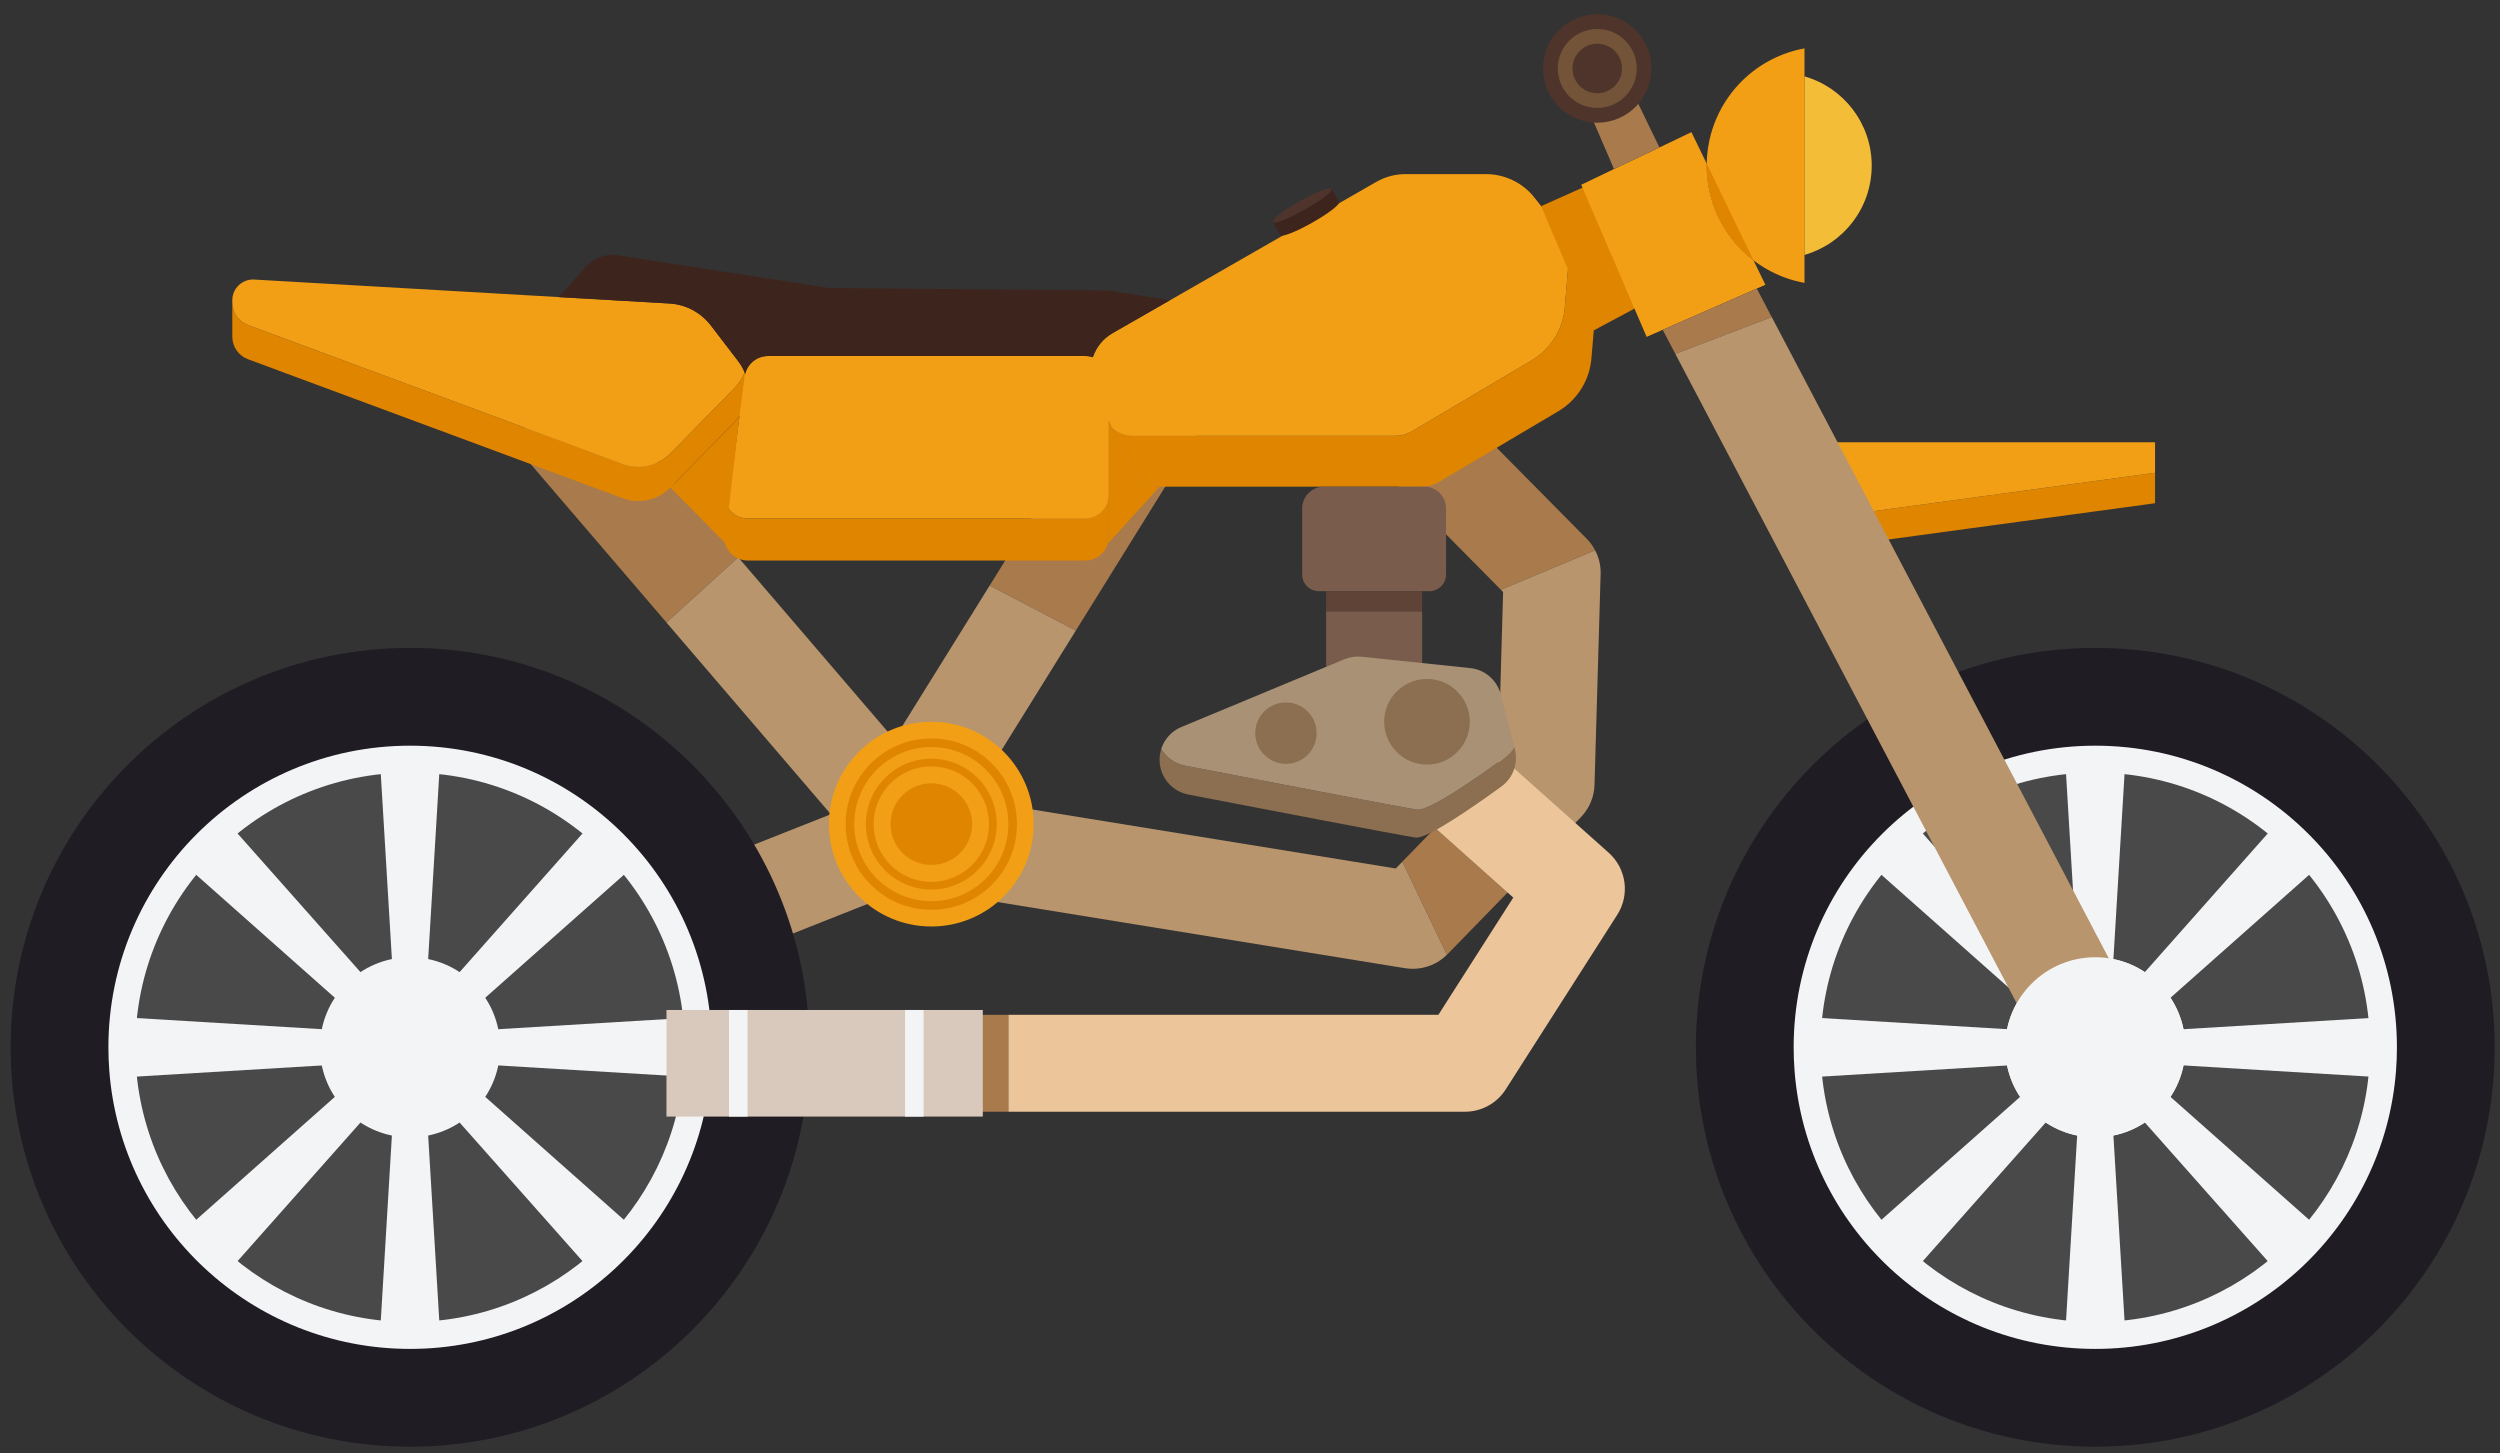 <?xml version="1.0" encoding="UTF-8"?>
<svg width="117px" height="68px" viewBox="0 0 117 68" version="1.1" xmlns="http://www.w3.org/2000/svg" xmlns:xlink="http://www.w3.org/1999/xlink">
    <rect x="0" y="0" width="117" height="68" fill="#333333" stroke="none"/>
    <!-- Generator: Sketch 52.6 (67491) - http://www.bohemiancoding.com/sketch -->
    <title>分组 19</title>
    <desc>Created with Sketch.</desc>
    <g id="图示" stroke="none" stroke-width="1" fill="none" fill-rule="evenodd">
        <g id="交通工具" transform="translate(-224, -537)">
            <g id="分组-19" transform="translate(224, 537)">
                <polygon id="Fill-777" fill="#B8956D" points="35.786 44.211 34.116 39.994 39.419 37.894 41.089 42.111"></polygon>
                <path d="M0.498,49.014 C0.498,59.337 8.866,67.706 19.189,67.706 C29.513,67.706 37.881,59.337 37.881,49.014 C37.881,38.691 29.513,30.322 19.189,30.322 C8.866,30.322 0.498,38.691 0.498,49.014" id="Fill-778" fill="#1F1C23"></path>
                <path d="M19.19,34.898 C11.393,34.898 5.073,41.218 5.073,49.015 C5.073,49.375 5.086,49.734 5.114,50.088 L5.114,50.101 C5.669,57.388 11.758,63.129 19.19,63.129 C26.62,63.129 32.711,57.388 33.266,50.101 L33.266,50.088 C33.294,49.734 33.307,49.375 33.307,49.015 C33.307,41.218 26.985,34.898 19.19,34.898" id="Fill-779" fill="#F3F4F6"></path>
                <path d="M19.19,36.158 C12.089,36.158 6.334,41.914 6.334,49.015 C6.334,49.343 6.345,49.67 6.371,49.992 L6.371,50.004 C6.876,56.64 12.421,61.869 19.19,61.869 C25.956,61.869 31.503,56.64 32.009,50.004 L32.009,49.992 C32.034,49.67 32.046,49.343 32.046,49.015 C32.046,41.914 26.289,36.158 19.19,36.158" id="Fill-780" fill="#494949"></path>
                <path d="M19.19,44.799 C16.862,44.799 14.975,46.687 14.975,49.015 C14.975,49.122 14.979,49.229 14.987,49.335 L14.987,49.339 C15.153,51.515 16.971,53.229 19.19,53.229 C21.408,53.229 23.227,51.515 23.393,49.339 L23.393,49.335 C23.401,49.229 23.405,49.122 23.405,49.015 C23.405,46.687 21.517,44.799 19.19,44.799" id="Fill-781" fill="#F3F4F6"></path>
                <polygon id="Fill-782" fill="#F3F4F6" points="19.79 49.014 18.589 49.014 17.789 35.696 20.59 35.696"></polygon>
                <polygon id="Fill-783" fill="#F3F4F6" points="19.614 48.59 18.765 49.439 8.782 40.587 10.762 38.606"></polygon>
                <polygon id="Fill-784" fill="#F3F4F6" points="19.189 48.414 19.189 49.614 5.871 50.415 5.871 47.614"></polygon>
                <polygon id="Fill-785" fill="#F3F4F6" points="18.765 48.59 19.614 49.439 10.762 59.422 8.782 57.441"></polygon>
                <polygon id="Fill-786" fill="#F3F4F6" points="18.589 49.014 19.79 49.014 20.59 62.333 17.789 62.333"></polygon>
                <polygon id="Fill-787" fill="#F3F4F6" points="18.765 49.439 19.614 48.59 29.597 57.441 27.617 59.422"></polygon>
                <polygon id="Fill-788" fill="#F3F4F6" points="19.189 49.614 19.189 48.414 32.508 47.614 32.508 50.415"></polygon>
                <polygon id="Fill-789" fill="#F3F4F6" points="19.614 49.439 18.765 48.59 27.617 38.606 29.597 40.587"></polygon>
                <path d="M79.367,49.014 C79.367,59.337 87.736,67.706 98.059,67.706 C108.382,67.706 116.751,59.337 116.751,49.014 C116.751,38.691 108.382,30.322 98.059,30.322 C87.736,30.322 79.367,38.691 79.367,49.014" id="Fill-790" fill="#1F1C23"></path>
                <path d="M98.06,34.898 C90.263,34.898 83.943,41.218 83.943,49.015 C83.943,49.375 83.956,49.734 83.984,50.088 L83.984,50.101 C84.539,57.388 90.628,63.129 98.06,63.129 C105.489,63.129 111.58,57.388 112.135,50.101 L112.135,50.088 C112.164,49.734 112.176,49.375 112.176,49.015 C112.176,41.218 105.854,34.898 98.06,34.898" id="Fill-791" fill="#F3F4F6"></path>
                <path d="M98.06,36.158 C90.959,36.158 85.203,41.914 85.203,49.015 C85.203,49.343 85.215,49.67 85.241,49.992 L85.241,50.004 C85.746,56.64 91.291,61.869 98.06,61.869 C104.826,61.869 110.373,56.64 110.879,50.004 L110.879,49.992 C110.904,49.67 110.916,49.343 110.916,49.015 C110.916,41.914 105.158,36.158 98.06,36.158" id="Fill-792" fill="#494949"></path>
                <path d="M98.06,44.799 C95.732,44.799 93.844,46.687 93.844,49.015 C93.844,49.122 93.848,49.229 93.857,49.335 L93.857,49.339 C94.022,51.515 95.841,53.229 98.06,53.229 C100.278,53.229 102.097,51.515 102.263,49.339 L102.263,49.335 C102.271,49.229 102.275,49.122 102.275,49.015 C102.275,46.687 100.387,44.799 98.06,44.799" id="Fill-793" fill="#F3F4F6"></path>
                <polygon id="Fill-794" fill="#F3F4F6" points="98.659 49.014 97.459 49.014 96.659 35.696 99.46 35.696"></polygon>
                <polygon id="Fill-795" fill="#F3F4F6" points="98.484 48.59 97.635 49.439 87.651 40.587 89.632 38.606"></polygon>
                <polygon id="Fill-796" fill="#F3F4F6" points="98.059 48.414 98.059 49.614 84.741 50.415 84.741 47.614"></polygon>
                <polygon id="Fill-797" fill="#F3F4F6" points="97.635 48.59 98.484 49.439 89.632 59.422 87.651 57.441"></polygon>
                <polygon id="Fill-798" fill="#F3F4F6" points="97.459 49.014 98.659 49.014 99.46 62.333 96.659 62.333"></polygon>
                <polygon id="Fill-799" fill="#F3F4F6" points="97.635 49.439 98.484 48.59 108.467 57.441 106.486 59.422"></polygon>
                <polygon id="Fill-800" fill="#F3F4F6" points="98.059 49.614 98.059 48.414 111.378 47.614 111.378 50.415"></polygon>
                <polygon id="Fill-801" fill="#F3F4F6" points="98.484 49.439 97.635 48.59 106.486 38.606 108.467 40.587"></polygon>
                <path d="M70.555,41.77 L67.747,44.655 C67.738,44.664 67.725,44.677 67.716,44.682 L65.629,40.328 L67.167,38.745 L70.555,41.77 Z" id="Fill-802" fill="#A87A4C"></path>
                <path d="M65.629,40.328 L67.716,44.682 C67.289,45.108 66.713,45.34 66.124,45.34 C66.001,45.34 65.879,45.33 65.756,45.312 L46.539,42.192 L47.265,37.715 L65.321,40.645 L65.629,40.328 Z" id="Fill-803" fill="#B8956D"></path>
                <path d="M74.65,25.755 L70.242,27.601 L65.09,22.39 L68.868,19.764 L74.251,25.207 C74.415,25.37 74.551,25.556 74.65,25.755" id="Fill-804" fill="#A87A4C"></path>
                <path d="M74.909,26.867 L74.623,36.731 C74.609,37.298 74.378,37.838 73.984,38.246 L73.725,38.514 L70.555,41.77 L67.167,38.745 L70.115,35.715 L70.128,35.307 L70.346,27.706 L70.242,27.601 L74.65,25.755 C74.832,26.091 74.922,26.477 74.909,26.867" id="Fill-805" fill="#B8956D"></path>
                <polygon id="Fill-806" fill="#A87A4C" points="34.548 26.082 31.191 29.134 23.876 20.598 27.318 17.646"></polygon>
                <polygon id="Fill-807" fill="#A87A4C" points="56.068 20.304 50.349 29.511 46.317 27.402 52.218 17.909"></polygon>
                <path d="M50.349,29.511 L44.068,39.62 C43.687,40.232 43.033,40.627 42.312,40.686 C42.253,40.691 42.199,40.691 42.14,40.691 C41.482,40.691 40.852,40.405 40.416,39.897 L31.191,29.134 L34.548,26.082 L41.845,34.595 L46.317,27.402 L50.349,29.511 Z" id="Fill-808" fill="#B8956D"></path>
                <path d="M34.607,19.478 C34.543,19.573 34.471,19.664 34.384,19.75 L31.377,22.816 C30.792,23.41 29.917,23.605 29.137,23.315 L11.603,16.811 C11.163,16.648 10.872,16.226 10.872,15.759 L10.872,14.158 C10.872,14.625 11.163,15.047 11.603,15.21 L29.137,21.714 C29.917,22.004 30.792,21.809 31.377,21.215 L34.384,18.149 C34.471,18.063 34.543,17.972 34.607,17.877 C34.706,17.741 34.788,17.591 34.852,17.437 C34.861,17.455 34.865,17.478 34.874,17.496 C35.115,18.154 35.024,18.898 34.607,19.478" id="Fill-809" fill="#E08500"></path>
                <path d="M34.851,17.437 C34.788,17.591 34.706,17.741 34.606,17.877 C34.543,17.972 34.47,18.063 34.384,18.149 L31.377,21.215 C30.792,21.809 29.917,22.004 29.137,21.714 L11.602,15.21 C11.163,15.047 10.872,14.625 10.872,14.158 L10.872,14.054 C10.872,13.496 11.339,13.051 11.897,13.083 L26.148,13.904 L31.318,14.203 C32.089,14.244 32.797,14.621 33.268,15.233 L34.557,16.916 C34.679,17.079 34.779,17.256 34.851,17.437" id="Fill-810" fill="#F29F15"></path>
                <path d="M51.891,23.166 L51.891,25.134 C51.891,25.243 51.873,25.352 51.841,25.451 C51.71,25.905 51.288,26.232 50.794,26.232 L34.987,26.232 C34.325,26.232 33.813,25.651 33.899,24.993 L34.058,23.751 C34.253,24.055 34.593,24.263 34.987,24.263 L50.794,24.263 C51.288,24.263 51.71,23.937 51.841,23.483 C51.873,23.383 51.891,23.274 51.891,23.166" id="Fill-811" fill="#E08500"></path>
                <path d="M51.891,17.764 L51.891,23.166 C51.891,23.274 51.873,23.383 51.841,23.483 C51.71,23.937 51.288,24.263 50.794,24.263 L34.987,24.263 C34.625,24.263 34.307,24.086 34.108,23.819 C34.089,23.796 34.071,23.773 34.058,23.751 L34.606,19.478 L34.847,17.623 C34.851,17.578 34.86,17.537 34.874,17.496 C34.996,17.011 35.432,16.662 35.94,16.662 L50.794,16.662 C50.916,16.662 51.034,16.68 51.143,16.721 C51.578,16.866 51.891,17.278 51.891,17.764" id="Fill-812" fill="#F29F15"></path>
                <path d="M74.746,13.605 L74.478,16.78 C74.392,17.8 73.816,18.716 72.936,19.242 L67.316,22.571 C67.09,22.703 66.831,22.776 66.568,22.776 L54.268,22.776 C53.696,22.776 53.175,22.444 52.934,21.927 L52.041,20.018 C52.304,20.258 52.653,20.394 53.021,20.394 L65.321,20.394 C65.584,20.394 65.842,20.322 66.069,20.19 L71.689,16.861 C72.569,16.335 73.145,15.419 73.231,14.398 L73.485,11.369 L74.437,12.571 C74.668,12.861 74.777,13.233 74.746,13.605" id="Fill-813" fill="#E08500"></path>
                <path d="M73.485,11.369 L73.231,14.398 C73.145,15.419 72.569,16.335 71.689,16.861 L66.069,20.19 C65.843,20.322 65.584,20.394 65.321,20.394 L53.021,20.394 C52.653,20.394 52.304,20.258 52.041,20.018 L51.891,19.696 L51.225,18.267 C50.989,17.764 50.971,17.21 51.143,16.721 C51.297,16.258 51.615,15.85 52.068,15.591 L54.758,14.049 L54.762,14.049 L64.405,8.516 C64.822,8.275 65.298,8.148 65.779,8.148 L69.539,8.148 C70.423,8.148 71.262,8.552 71.811,9.246 L73.485,11.369 Z" id="Fill-814" fill="#F29F15"></path>
                <polygon id="Fill-815" fill="#E08500" points="72.126 9.648 75.476 8.149 78.084 13.591 74.59 15.462"></polygon>
                <path d="M82.62,13.327 L82.216,13.505 L77.814,15.435 L77.062,15.765 L74.002,8.647 L75.534,7.912 L77.662,6.901 L79.158,6.184 L79.879,7.668 C79.875,7.696 79.875,7.726 79.875,7.754 C79.875,9.328 80.528,10.752 81.581,11.767 C81.735,11.913 81.893,12.053 82.061,12.177 L82.62,13.327 Z" id="Fill-816" fill="#F29F15"></path>
                <polygon id="Fill-817" fill="#A87A4C" points="77.662 6.901 75.535 7.913 74.401 5.277 76.41 4.316"></polygon>
                <path d="M34.607,19.478 L33.924,25.403 L31.377,22.816 L34.384,19.75 C34.471,19.664 34.543,19.573 34.607,19.478" id="Fill-818" fill="#E08500"></path>
                <path d="M54.268,22.776 L51.841,25.451 C51.873,25.352 51.891,25.243 51.891,25.134 L51.891,19.696 L52.934,21.927 C53.175,22.445 53.696,22.776 54.268,22.776" id="Fill-819" fill="#E08500"></path>
                <polygon id="Fill-820" fill="#A87A4C" points="45.256 52.029 47.193 52.029 47.193 47.494 45.256 47.494"></polygon>
                <path d="M75.684,42.818 L70.469,50.982 C70.051,51.635 69.335,52.029 68.559,52.029 L47.193,52.029 L47.193,47.494 L67.316,47.494 L68.314,45.929 L70.822,42.006 L70.555,41.77 L67.167,38.745 L70.115,35.715 L70.128,35.307 L73.725,38.514 L75.285,39.906 C76.115,40.645 76.288,41.879 75.684,42.818" id="Fill-821" fill="#ECC59A"></path>
                <path d="M48.376,38.569 C48.376,41.215 46.231,43.36 43.586,43.36 C40.94,43.36 38.795,41.215 38.795,38.569 C38.795,35.923 40.94,33.778 43.586,33.778 C46.231,33.778 48.376,35.923 48.376,38.569" id="Fill-822" fill="#F29F15"></path>
                <path d="M47.595,38.569 C47.595,40.783 45.8,42.578 43.586,42.578 C41.371,42.578 39.576,40.783 39.576,38.569 C39.576,36.355 41.371,34.559 43.586,34.559 C45.8,34.559 47.595,36.355 47.595,38.569" id="Fill-823" fill="#E08500"></path>
                <path d="M47.191,38.569 C47.191,40.56 45.577,42.175 43.586,42.175 C41.594,42.175 39.98,40.56 39.98,38.569 C39.98,36.577 41.594,34.963 43.586,34.963 C45.577,34.963 47.191,36.577 47.191,38.569" id="Fill-824" fill="#F29F15"></path>
                <path d="M46.647,38.569 C46.647,40.26 45.276,41.63 43.586,41.63 C41.895,41.63 40.524,40.26 40.524,38.569 C40.524,36.878 41.895,35.507 43.586,35.507 C45.276,35.507 46.647,36.878 46.647,38.569" id="Fill-825" fill="#E08500"></path>
                <path d="M46.286,38.569 C46.286,40.06 45.077,41.27 43.586,41.27 C42.094,41.27 40.885,40.06 40.885,38.569 C40.885,37.077 42.094,35.868 43.586,35.868 C45.077,35.868 46.286,37.077 46.286,38.569" id="Fill-826" fill="#F29F15"></path>
                <path d="M45.495,38.569 C45.495,39.624 44.64,40.479 43.586,40.479 C42.531,40.479 41.676,39.624 41.676,38.569 C41.676,37.514 42.531,36.659 43.586,36.659 C44.64,36.659 45.495,37.514 45.495,38.569" id="Fill-827" fill="#E08500"></path>
                <polygon id="Fill-828" fill="#D9C9BC" points="31.191 52.256 45.995 52.256 45.995 47.267 31.191 47.267"></polygon>
                <polygon id="Fill-829" fill="#F3F4F6" points="34.116 52.256 34.986 52.256 34.986 47.267 34.116 47.267"></polygon>
                <polygon id="Fill-830" fill="#F3F4F6" points="42.356 52.256 43.225 52.256 43.225 47.267 42.356 47.267"></polygon>
                <path d="M84.45,2.264 L84.45,13.239 C83.346,13.039 82.355,12.513 81.58,11.768 C80.528,10.751 79.874,9.329 79.874,7.752 C79.874,6.175 80.528,4.753 81.58,3.735 C82.355,2.99 83.346,2.465 84.45,2.264" id="Fill-831" fill="#F29F15"></path>
                <path d="M82.061,12.176 C81.894,12.054 81.735,11.913 81.581,11.768 C80.528,10.752 79.875,9.328 79.875,7.754 C79.875,7.727 79.875,7.695 79.88,7.668 L82.061,12.176 Z" id="Fill-832" fill="#E08500"></path>
                <path d="M87.596,7.752 C87.596,9.737 86.269,11.409 84.45,11.931 L84.45,3.573 C86.269,4.095 87.596,5.766 87.596,7.752" id="Fill-833" fill="#F4BD37"></path>
                <path d="M77.29,3.204 C77.29,4.607 76.153,5.743 74.751,5.743 C73.349,5.743 72.212,4.607 72.212,3.204 C72.212,1.802 73.349,0.665 74.751,0.665 C76.153,0.665 77.29,1.802 77.29,3.204" id="Fill-834" fill="#4F342B"></path>
                <path d="M76.599,3.204 C76.599,4.225 75.771,5.052 74.751,5.052 C73.731,5.052 72.904,4.225 72.904,3.204 C72.904,2.184 73.731,1.357 74.751,1.357 C75.771,1.357 76.599,2.184 76.599,3.204" id="Fill-835" fill="#735438"></path>
                <path d="M75.91,3.204 C75.91,3.844 75.391,4.363 74.751,4.363 C74.111,4.363 73.592,3.844 73.592,3.204 C73.592,2.564 74.111,2.046 74.751,2.046 C75.391,2.046 75.91,2.564 75.91,3.204" id="Fill-836" fill="#4F342B"></path>
                <polygon id="Fill-837" fill="#E08500" points="100.856 22.127 100.856 23.551 87.014 25.433 86.443 24.091"></polygon>
                <polygon id="Fill-838" fill="#F29F15" points="100.856 20.698 100.856 22.127 86.443 24.091 84.996 20.698"></polygon>
                <path d="M61.722,9.403 C61.513,9.498 61.274,9.621 61.025,9.761 C60.777,9.9 60.547,10.041 60.358,10.17 C59.925,10.368 59.611,10.461 59.569,10.386 L59.917,11.004 C59.978,11.114 60.643,10.854 61.401,10.427 C62.158,10.001 62.725,9.568 62.663,9.458 L62.316,8.84 C62.358,8.915 62.116,9.135 61.722,9.403" id="Fill-839" fill="#3D251E"></path>
                <path d="M62.316,8.84 C62.358,8.916 62.116,9.135 61.722,9.403 C61.533,9.532 61.303,9.673 61.055,9.813 C60.806,9.953 60.567,10.076 60.357,10.17 C59.924,10.369 59.611,10.461 59.569,10.386 C59.507,10.276 60.072,9.84 60.83,9.414 C61.588,8.987 62.254,8.73 62.316,8.84" id="Fill-840" fill="#4F342B"></path>
                <path d="M54.758,14.049 L52.068,15.591 C51.615,15.85 51.297,16.258 51.143,16.721 C51.034,16.68 50.916,16.662 50.794,16.662 L35.94,16.662 C35.432,16.662 34.996,17.011 34.874,17.496 C34.865,17.478 34.861,17.455 34.852,17.437 C34.779,17.256 34.679,17.079 34.557,16.916 L33.269,15.233 C32.797,14.621 32.089,14.244 31.318,14.203 L26.148,13.904 L27.413,12.486 C27.792,12.061 28.361,11.857 28.923,11.945 L38.73,13.468 C38.772,13.475 38.814,13.478 38.857,13.478 L51.718,13.59 C51.8,13.591 51.882,13.598 51.964,13.61 L54.758,14.049 Z" id="Fill-841" fill="#3D251E"></path>
                <path d="M66.894,27.668 L61.724,27.668 C61.292,27.668 60.942,27.318 60.942,26.887 L60.942,23.793 C60.942,23.231 61.398,22.775 61.96,22.775 L66.658,22.775 C67.22,22.775 67.675,23.231 67.675,23.793 L67.675,26.887 C67.675,27.318 67.326,27.668 66.894,27.668" id="Fill-842" fill="#795C4C"></path>
                <polygon id="Fill-843" fill="#5E4336" points="62.064 28.617 66.555 28.617 66.555 27.669 62.064 27.669"></polygon>
                <path d="M66.555,28.617 L66.555,31.171 C66.555,31.837 66.015,32.377 65.348,32.377 L63.266,32.377 C62.604,32.377 62.064,31.837 62.064,31.171 L62.064,28.617 L66.555,28.617 Z" id="Fill-844" fill="#795C4C"></path>
                <path d="M70.269,36.804 C68.999,37.729 66.79,39.266 66.26,39.199 C65.661,39.121 58.613,37.761 55.611,37.185 C54.83,37.031 54.268,36.35 54.268,35.557 C54.268,35.384 54.295,35.221 54.345,35.062 C54.585,35.452 54.985,35.742 55.461,35.833 C58.527,36.427 65.725,37.811 66.337,37.892 C66.881,37.96 69.135,36.391 70.428,35.448 C70.609,35.316 70.759,35.148 70.872,34.962 L70.895,35.053 C71.063,35.711 70.818,36.405 70.269,36.804" id="Fill-845" fill="#8C6E50"></path>
                <path d="M70.872,34.962 C70.759,35.148 70.609,35.316 70.428,35.448 C69.135,36.391 66.881,37.96 66.337,37.892 C65.725,37.811 58.527,36.427 55.461,35.833 C54.985,35.742 54.585,35.452 54.345,35.062 C54.39,34.908 54.458,34.767 54.545,34.636 C54.726,34.368 54.98,34.15 55.288,34.024 L62.917,30.853 C63.176,30.749 63.452,30.708 63.724,30.735 L68.804,31.266 C69.489,31.334 70.06,31.828 70.237,32.5 L70.872,34.962 Z" id="Fill-846" fill="#A99175"></path>
                <path d="M68.786,33.778 C68.786,34.885 67.889,35.782 66.783,35.782 C65.676,35.782 64.78,34.885 64.78,33.778 C64.78,32.672 65.676,31.775 66.783,31.775 C67.889,31.775 68.786,32.672 68.786,33.778" id="Fill-847" fill="#8C6E50"></path>
                <path d="M61.618,34.311 C61.618,35.104 60.975,35.747 60.182,35.747 C59.389,35.747 58.746,35.104 58.746,34.311 C58.746,33.517 59.389,32.874 60.182,32.874 C60.975,32.874 61.618,33.517 61.618,34.311" id="Fill-848" fill="#8C6E50"></path>
                <polygon id="Fill-849" fill="#A87A4C" points="82.918 14.838 78.405 16.56 77.814 15.435 82.217 13.505"></polygon>
                <polygon id="Fill-850" fill="#B8956D" points="100.182 47.685 95.937 49.914 78.405 16.56 82.918 14.838"></polygon>
                <path d="M98.059,44.799 C95.731,44.799 93.844,46.687 93.844,49.015 C93.844,49.122 93.848,49.229 93.856,49.335 L93.856,49.339 C94.022,51.515 95.84,53.229 98.059,53.229 C100.278,53.229 102.096,51.515 102.262,49.339 L102.262,49.335 C102.27,49.229 102.274,49.122 102.274,49.015 C102.274,46.687 100.387,44.799 98.059,44.799" id="Fill-851" fill="#F3F4F6"></path>
            </g>
        </g>
    </g>
</svg>